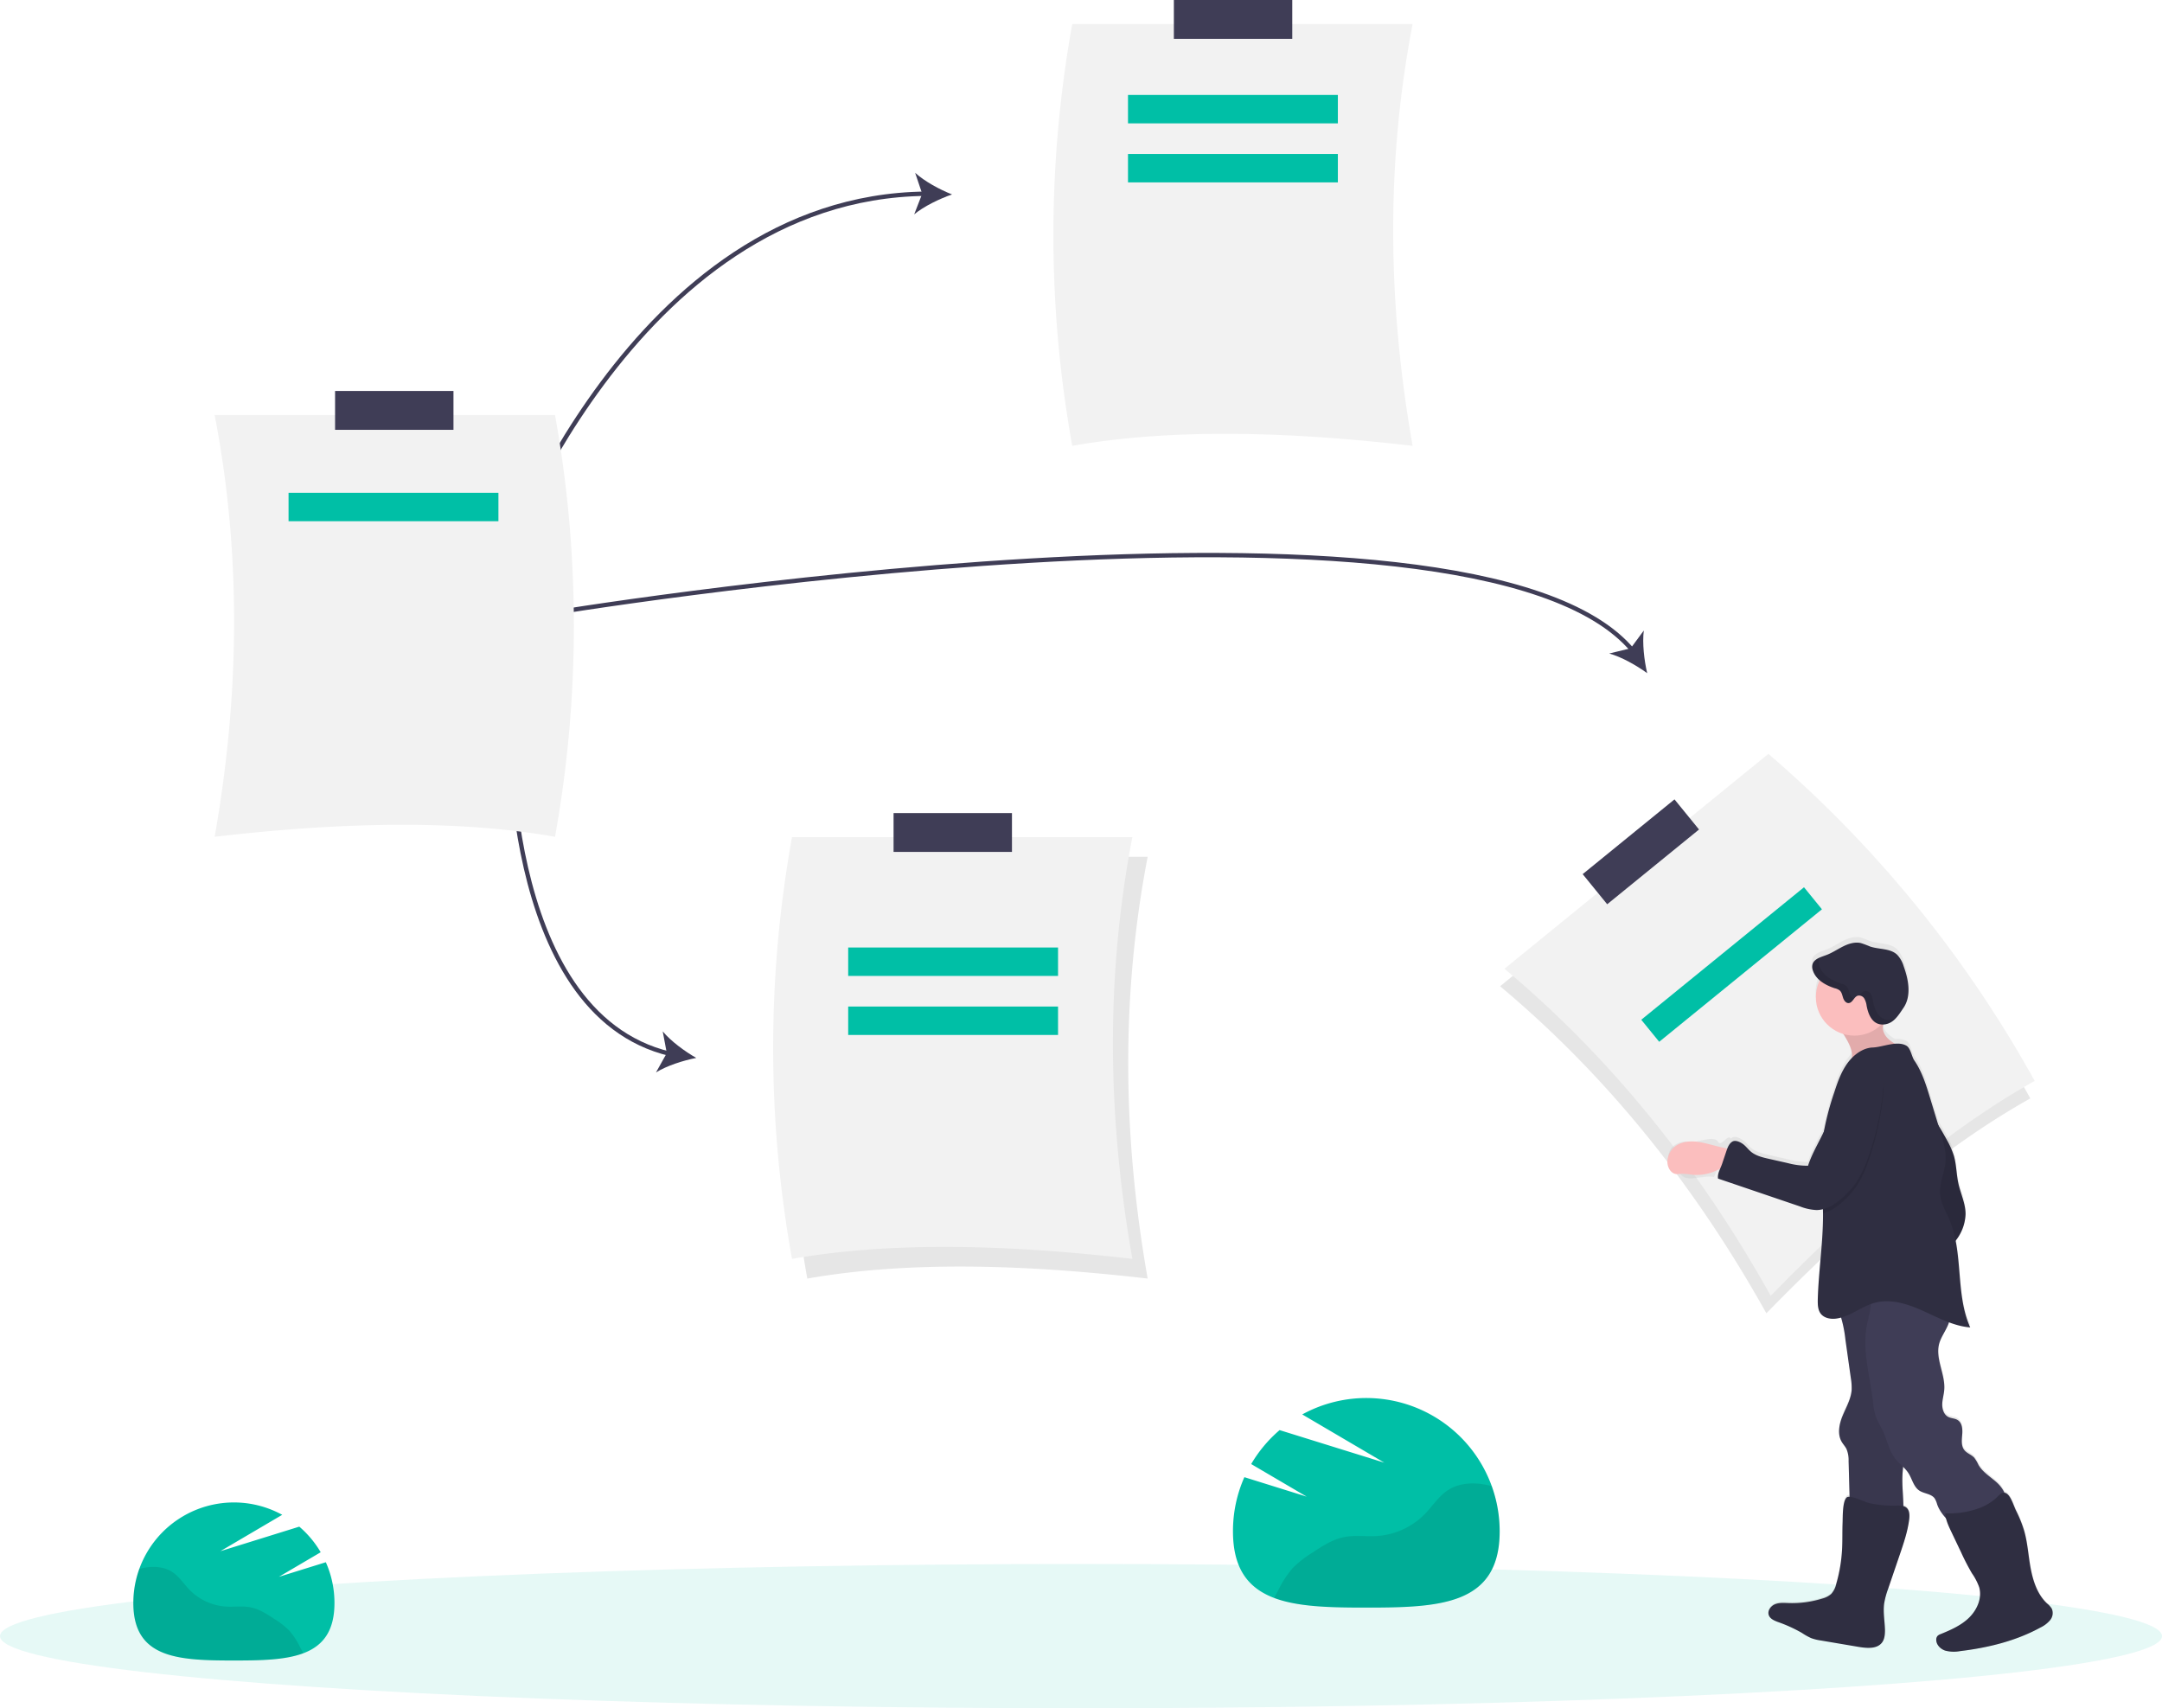 <svg id="ff6c2c6f-bb99-48ca-bf0f-ae1c98c215e0" data-name="Layer 1" xmlns="http://www.w3.org/2000/svg" xmlns:xlink="http://www.w3.org/1999/xlink" width="989" height="781.43" viewBox="0 0 989 781.43"><defs><linearGradient id="a6110406-8b9c-48da-9b9b-78691cfdbd93" x1="949.45" y1="825.55" x2="949.45" y2="497.17" gradientTransform="translate(-20.24 29.65) rotate(-2.31)" gradientUnits="userSpaceOnUse"><stop offset="0" stop-color="gray" stop-opacity="0.25"/><stop offset="0.54" stop-color="gray" stop-opacity="0.12"/><stop offset="1" stop-color="gray" stop-opacity="0.1"/></linearGradient></defs><title>timeline</title><path d="M596,263.22c45.59-8,98.57-6.61,155.7,0-11.59-65.73-12.12-130.11,0-192.93H596A543.76,543.76,0,0,0,596,263.22Z" transform="translate(-105.5 -59.28)" fill="#f2f2f2"/><rect x="642.48" y="59.28" width="54.16" height="17.77" transform="translate(1233.62 77.05) rotate(-180)" fill="#3f3d56"/><path d="M474.8,644.15c45.59-8,98.57-6.61,155.7,0-11.59-65.73-12.12-130.11,0-192.93H474.8A543.76,543.76,0,0,0,474.8,644.15Z" transform="translate(-105.5 -59.28)" opacity="0.1"/><path d="M467.8,635.15c45.59-8,98.57-6.61,155.7,0-11.59-65.73-12.12-130.11,0-192.93H467.8A543.76,543.76,0,0,0,467.8,635.15Z" transform="translate(-105.5 -59.28)" fill="#f2f2f2"/><rect x="514.26" y="431.22" width="54.16" height="17.77" transform="translate(977.18 820.92) rotate(-180)" fill="#3f3d56"/><path d="M334,320.22S394.39,149.41,528.93,147.9" transform="translate(-105.5 -59.28)" fill="none" stroke="#3f3d56" stroke-miterlimit="10" stroke-width="2"/><path d="M541,148.22c-5.73,2-12.85,5.41-17.31,9.12l3.66-9.43-3.22-9.59C528.41,142.23,535.37,146,541,148.22Z" transform="translate(-105.5 -59.28)" fill="#3f3d56"/><path d="M339,385.22s-5.46,137.44,73.06,156.15" transform="translate(-105.5 -59.28)" fill="none" stroke="#3f3d56" stroke-miterlimit="10" stroke-width="2"/><path d="M424,543.22c-5.95,1.16-13.48,3.57-18.41,6.62l4.93-8.83-1.86-9.94C412.36,535.53,418.73,540.22,424,543.22Z" transform="translate(-105.5 -59.28)" fill="#3f3d56"/><path d="M355,340.22S779.62,269.44,852.49,357" transform="translate(-105.5 -59.28)" fill="none" stroke="#3f3d56" stroke-miterlimit="10" stroke-width="2"/><path d="M859,367.22c-4.9-3.57-11.79-7.46-17.37-9l9.82-2.39,6-8.13C856.72,353.46,857.62,361.32,859,367.22Z" transform="translate(-105.5 -59.28)" fill="#3f3d56"/><g opacity="0.1"><ellipse cx="494.5" cy="748.43" rx="494.5" ry="33" fill="#00bfa6"/></g><path d="M1034.26,561.74c-40.39,22.6-80.61,57.11-120.74,98.3C881,601.76,840.78,551.5,791.71,510.43l120.74-98.3A543.88,543.88,0,0,1,1034.26,561.74Z" transform="translate(-105.5 -59.28)" opacity="0.1"/><path d="M1036.26,553.74c-40.39,22.6-80.61,57.11-120.74,98.3C883,593.76,842.78,543.5,793.71,502.43l120.74-98.3A543.88,543.88,0,0,1,1036.26,553.74Z" transform="translate(-105.5 -59.28)" fill="#f2f2f2"/><rect x="829.01" y="440.03" width="54.16" height="17.77" transform="translate(-196.72 582.02) rotate(-39.15)" fill="#3f3d56"/><rect x="849.61" y="493.97" width="96" height="13" transform="translate(-219.95 619.81) rotate(-39.15)" fill="#00bfa6"/><path d="M1044.15,795a9.78,9.78,0,0,0-2.17-2.42c-4.37-4.12-6.4-10.19-7.48-16.12s-1.39-12-3.12-17.82a59.18,59.18,0,0,0-3.52-8.67c-1-2.13-2.26-6.33-4.09-7.82a2.83,2.83,0,0,0-1.26-.62,14.71,14.71,0,0,0-3.62-4.81c-2.86-2.59-6.35-4.65-8.26-8a18,18,0,0,0-1.93-3.3c-1.29-1.42-3.33-2-4.52-3.5-1.55-1.94-1.2-4.71-1-7.19s0-5.43-2.14-6.72c-1.28-.79-2.93-.72-4.26-1.41-2-1-2.79-3.53-2.75-5.78s.74-4.44.92-6.68c.56-7.16-4.16-14.28-2.34-21.22.69-2.63,2.27-4.92,3.44-7.36a16.1,16.1,0,0,0,1-2.54,35.35,35.35,0,0,0,9.74,2.34c-5.51-12.35-4.11-26.72-6.68-40l.33-.46a20.78,20.78,0,0,0,4.22-11.85c0-5-2.31-9.57-3.35-14.4-.89-4.12-.85-8.41-2-12.46a37.65,37.65,0,0,0-3.16-7.22q-1.87-3.46-3.93-6.82-1.92-6.36-3.85-12.72c-1.8-6-3.65-12-7.15-17.14-1.28-1.89-1.67-5.7-3.64-6.85a8.81,8.81,0,0,0-5.2-.9c-2.78-1.56-5.22-3.81-5.57-6.89a6.65,6.65,0,0,1,.2-2l.34,0c4.4-.41,6.63-4.29,8.92-7.68,3.7-5.51,2.29-12.95,0-19.21a13.08,13.08,0,0,0-3-5.29c-3.21-3-8.29-2.33-12.43-3.78a40.15,40.15,0,0,0-4.11-1.55c-2.75-.65-5.63.25-8.15,1.52s-4.87,2.91-7.51,3.92-5.9,1.79-6.55,4.5a5,5,0,0,0,.22,2.73,10.2,10.2,0,0,0,3.09,4.45,17.82,17.82,0,0,0,10.87,24.83c.76,1.21,1.47,2.45,2.12,3.73,1.16,2.24,2.14,4.88,1.74,7.28a22.35,22.35,0,0,0-2,2.44c-2.87,4-4.5,8.7-6,13.37a141.37,141.37,0,0,0-4.83,18.28c-2.44,5.18-5.42,10.14-7.19,15.59a35.2,35.2,0,0,1-9.38-1.25l-8.44-1.92c-2.94-.66-6-1.39-8.3-3.32-1.22-1-2.17-2.33-3.41-3.33s-3.73-2.15-5.09-1.33a4,4,0,0,0-.69.53c-1.24-2.51-4.28,3.89-5.72,1.52-2.06-3.41-9.29.54-13.19-.1a9.25,9.25,0,0,0-6.79,1.57c-2.28,1.63-3.71,5-2,7.28a12.51,12.51,0,0,0,1.39,1.43,28.59,28.59,0,0,1,3.09,4.28c3.08,4.43,10.17.52,15.55,1.54-.12.34,3.77-8.09,3.65-7.74-.71,2.07-2.22,4.59-1.84,6.75l37.54,12.85a22.86,22.86,0,0,0,7.56,1.66,12.71,12.71,0,0,0,3-.39l0,1.92v.07c.1,13.19-2,26.3-2.39,39.48-.07,2.4,0,5,1.52,6.88,1.7,2.06,4.72,2.46,7.35,2a16.65,16.65,0,0,0,1.86-.41,69.19,69.19,0,0,1,1.92,10.1l2.49,17.76a27.09,27.09,0,0,1,.39,5.54c-.29,4.18-2.5,7.94-4.1,11.81s-2.55,8.49-.45,12.11c.66,1.12,1.57,2.08,2.16,3.24a13.1,13.1,0,0,1,1,5.67q.23,8.1.44,16.18a1.89,1.89,0,0,0-1.26.26c-2.08,1.61-1.85,9.33-2,11.72-.16,4,0,8.08-.22,12.12a72.32,72.32,0,0,1-2.68,16.13,10.29,10.29,0,0,1-2.29,4.61,9.86,9.86,0,0,1-4.07,2.11,46.48,46.48,0,0,1-15.41,2.09c-2.11-.06-4.31-.27-6.27.54s-3.54,3-2.83,5c.61,1.68,2.46,2.48,4.13,3.11a66.29,66.29,0,0,1,11,5,30.8,30.8,0,0,0,4.25,2.42,21.91,21.91,0,0,0,4.38,1.08l17.73,3c3.63.63,8,1,10.31-2,1.25-1.62,1.43-3.82,1.37-5.87-.1-4-.9-8.08-.38-12.07a37.24,37.24,0,0,1,1.86-6.94L974.58,770c1.78-5.27,3.58-10.58,4.27-16.1.25-2,.23-4.27-1.3-5.53a3.69,3.69,0,0,0-1.32-.68c-.06-4.82-.69-9.64-.42-14.46.07-1.21.19-2.41.29-3.61a17.21,17.21,0,0,1,2.47,2.92c1.71,2.67,2.34,6.21,4.95,8,2.22,1.51,5.51,1.44,7.07,3.64a10.34,10.34,0,0,1,1.12,2.7,19.37,19.37,0,0,0,4,6.36,32.28,32.28,0,0,0,2.47,6.34l4.4,9.3a106,106,0,0,0,5,9.77,27.75,27.75,0,0,1,3.35,6.46c1.41,4.95-.89,10.37-4.53,14s-8.44,5.73-13.17,7.68a3.58,3.58,0,0,0-1.34.8,2.59,2.59,0,0,0-.61,1.74c0,2.31,1.9,4.28,4.08,5a15.55,15.55,0,0,0,6.83.25c12.78-1.55,25.52-4.68,36.82-10.88a13.21,13.21,0,0,0,4.39-3.39A5.13,5.13,0,0,0,1044.15,795Z" transform="translate(-105.5 -59.28)" fill="url(#a6110406-8b9c-48da-9b9b-78691cfdbd93)"/><path d="M990.14,570.78q3.2,4.9,6,10.06A37.17,37.17,0,0,1,999.3,588c1.16,4,1.13,8.27,2,12.36,1,4.8,3.34,9.38,3.34,14.29a20.56,20.56,0,0,1-4.22,11.76,56.28,56.28,0,0,1-8.82,9.11,187.68,187.68,0,0,1-12.48-61.21c-.1-2.91-.12-5.9.94-8.61.65-1.69,3.77-6.35,5.78-4.52.73.67.92,3.68,1.37,4.69A36.86,36.86,0,0,0,990.14,570.78Z" transform="translate(-105.5 -59.28)" fill="#2f2e41"/><path d="M990.14,570.78q3.2,4.9,6,10.06A37.17,37.17,0,0,1,999.3,588c1.16,4,1.13,8.27,2,12.36,1,4.8,3.34,9.38,3.34,14.29a20.56,20.56,0,0,1-4.22,11.76,56.28,56.28,0,0,1-8.82,9.11,187.68,187.68,0,0,1-12.48-61.21c-.1-2.91-.12-5.9.94-8.61.65-1.69,3.77-6.35,5.78-4.52.73.67.92,3.68,1.37,4.69A36.86,36.86,0,0,0,990.14,570.78Z" transform="translate(-105.5 -59.28)" opacity="0.1"/><path d="M882.79,581.7c-3.91-.64-8.25-.33-11.29,2.21a9.32,9.32,0,0,0-3.24,6.16c-.26,2.78,1.35,6.06,4.13,6.28a13.17,13.17,0,0,0,2-.13,29.88,29.88,0,0,1,5.24.43,21.39,21.39,0,0,0,18.23-7.36c2.39-2.95-.76-4.29-3.58-4.89C890.42,583.58,886.65,582.34,882.79,581.7Z" transform="translate(-105.5 -59.28)" fill="#fbbebe"/><path d="M949.67,672l2.48,17.62a26.7,26.7,0,0,1,.38,5.5c-.29,4.15-2.5,7.88-4.09,11.72s-2.56,8.43-.45,12c.65,1.11,1.56,2.06,2.15,3.21a13,13,0,0,1,1,5.64l.68,25a157.33,157.33,0,0,0,23.18-.12,1.3,1.3,0,0,0,.84-.27,1.34,1.34,0,0,0,.29-.9c.34-5.85-.68-11.71-.35-17.56.12-2.14.42-4.28.46-6.42.12-8.71-4.18-17.24-2.88-25.86a57.51,57.51,0,0,1,1.6-6.43c4.11-14.95,3.24-30.76,2.33-46.24a1.1,1.1,0,0,0-.2-.71,1.13,1.13,0,0,0-.54-.29,28.48,28.48,0,0,0-25.78,4.91c-1.09.88-3.84,1.72-4.56,2.77-1,1.47.31,2.92.89,4.48A56.76,56.76,0,0,1,949.67,672Z" transform="translate(-105.5 -59.28)" fill="#3f3d56"/><path d="M949.67,672l2.48,17.62a26.7,26.7,0,0,1,.38,5.5c-.29,4.15-2.5,7.88-4.09,11.72s-2.56,8.43-.45,12c.65,1.11,1.56,2.06,2.15,3.21a13,13,0,0,1,1,5.64l.68,25a157.33,157.33,0,0,0,23.18-.12,1.3,1.3,0,0,0,.84-.27,1.34,1.34,0,0,0,.29-.9c.34-5.85-.68-11.71-.35-17.56.12-2.14.42-4.28.46-6.42.12-8.71-4.18-17.24-2.88-25.86a57.51,57.51,0,0,1,1.6-6.43c4.11-14.95,3.24-30.76,2.33-46.24a1.1,1.1,0,0,0-.2-.71,1.13,1.13,0,0,0-.54-.29,28.48,28.48,0,0,0-25.78,4.91c-1.09.88-3.84,1.72-4.56,2.77-1,1.47.31,2.92.89,4.48A56.76,56.76,0,0,1,949.67,672Z" transform="translate(-105.5 -59.28)" opacity="0.1"/><path d="M996,666.71c-1.17,2.43-2.74,4.7-3.44,7.31-1.82,6.89,2.89,14,2.33,21.06-.18,2.22-.87,4.4-.92,6.63s.77,4.7,2.75,5.73c1.33.69,3,.62,4.25,1.4,2.11,1.28,2.35,4.22,2.14,6.67s-.56,5.21,1,7.14c1.19,1.49,3.23,2.06,4.51,3.47a17.25,17.25,0,0,1,1.93,3.27c1.91,3.33,5.4,5.38,8.26,7.94s5.28,6.47,4,10.09c-.94,2.67-3.58,4.3-6.12,5.56a64.9,64.9,0,0,1-14.57,5.14,3.39,3.39,0,0,1-1.67.09,3.57,3.57,0,0,1-1.46-1c-2.95-2.88-6-5.91-7.36-9.81a10.21,10.21,0,0,0-1.12-2.68c-1.56-2.18-4.85-2.11-7.07-3.61-2.6-1.77-3.23-5.29-4.93-7.94s-4.19-4.22-6-6.56c-3.06-3.88-3.81-9.06-6-13.49a62.76,62.76,0,0,1-2.86-5.6,30.39,30.39,0,0,1-1.37-7.24c-1.41-11.67-5-23.44-2.74-35,.5-2.55,1.27-5,1.59-7.62.55-4.54-.32-9.17.35-13.7a3.73,3.73,0,0,1,1.51-2.9,4,4,0,0,1,1.72-.36,118.6,118.6,0,0,1,17.78.4c3,.3,6.36.91,8.16,3.35,1.53,2.1,1.45,4.92,1.94,7.47.61,3.13,2.2,4.85,3.87,7.31S997.27,664.17,996,666.71Z" transform="translate(-105.5 -59.28)" fill="#3f3d56"/><path d="M973,748c1.58,0,3.33-.1,4.55.91,1.52,1.24,1.54,3.53,1.3,5.48-.7,5.48-2.49,10.75-4.28,16l-5.32,15.6a37,37,0,0,0-1.86,6.89c-.52,4,.28,8,.38,12,0,2-.13,4.22-1.38,5.82-2.26,2.91-6.67,2.57-10.3,2l-17.71-3a21.09,21.09,0,0,1-4.38-1.08,28.69,28.69,0,0,1-4.25-2.39,65.38,65.38,0,0,0-11-5c-1.66-.63-3.52-1.42-4.12-3.09-.71-2,.87-4.19,2.83-5s4.15-.6,6.27-.53a46.72,46.72,0,0,0,15.4-2.09,9.84,9.84,0,0,0,4.06-2.09,10.1,10.1,0,0,0,2.29-4.57,70.25,70.25,0,0,0,2.68-16c.21-4,.07-8,.23-12,.1-2.38-.13-10,1.95-11.63,1.59-1.22,8.13,2.14,10.28,2.64A50,50,0,0,0,973,748Z" transform="translate(-105.5 -59.28)" fill="#2f2e41"/><path d="M1031.31,759.09c1.73,5.74,2,11.79,3.12,17.68s3.1,11.91,7.47,16a9.69,9.69,0,0,1,2.17,2.4,5.06,5.06,0,0,1-.75,5.23,13.23,13.23,0,0,1-4.39,3.36c-11.29,6.17-24,9.27-36.81,10.81a15.36,15.36,0,0,1-6.82-.24c-2.18-.74-4.11-2.7-4.07-5a2.53,2.53,0,0,1,.6-1.72,3.62,3.62,0,0,1,1.35-.8c4.72-1.93,9.51-4,13.16-7.62s5.94-9,4.53-13.86a27,27,0,0,0-3.35-6.41,108.53,108.53,0,0,1-5-9.7l-4.4-9.23c-1.29-2.7-2.59-5.48-2.81-8.46a40.42,40.42,0,0,0,16.22-2.6,25.24,25.24,0,0,0,6.67-4c1.7-1.42,3.25-4.07,5.54-2.21,1.84,1.48,3,5.64,4.08,7.76A57.3,57.3,0,0,1,1031.31,759.09Z" transform="translate(-105.5 -59.28)" fill="#2f2e41"/><path d="M966.83,529.91c.44,3.83,4.16,6.37,7.71,7.88L952.07,545c1.45-2.78.28-6.17-1.16-9a50.1,50.1,0,0,0-4-6.4c-.22-.32-.47-.71-.31-1.06a1.12,1.12,0,0,1,.63-.49c4.62-2.06,9.38-4.19,14.43-4.94,1.46-.22,4.22-.8,5.31.68S966.62,528.14,966.83,529.91Z" transform="translate(-105.5 -59.28)" fill="#fbbebe"/><path d="M966.83,529.91c.44,3.83,4.16,6.37,7.71,7.88L952.07,545c1.45-2.78.28-6.17-1.16-9a50.1,50.1,0,0,0-4-6.4c-.22-.32-.47-.71-.31-1.06a1.12,1.12,0,0,1,.63-.49c4.62-2.06,9.38-4.19,14.43-4.94,1.46-.22,4.22-.8,5.31.68S966.62,528.14,966.83,529.91Z" transform="translate(-105.5 -59.28)" opacity="0.1"/><circle cx="848.27" cy="456.12" r="17.62" fill="#fbbebe"/><path d="M938.54,660.4c1.71,2,4.72,2.44,7.35,2,6.15-1,11.18-5.53,17.2-7.17,7.38-2,15.19.58,22.16,3.72s13.9,6.95,21.52,7.55c-6.89-15.36-2.95-33.85-9.54-49.34-1.61-3.79-3.86-7.44-4.22-11.54-.45-5.09,2.09-10,2.48-15.06.36-4.51-1-9-2.3-13.29q-2.41-7.92-4.82-15.85c-1.8-5.91-3.65-11.91-7.14-17-1.29-1.87-1.68-5.65-3.64-6.79-4.28-2.47-10.77.65-15.41.82s-8.87,3.47-11.58,7.19c-2.87,4-4.5,8.64-6,13.28a125.91,125.91,0,0,0-5.33,21.23c-.15,1.08-.28,2.16-.38,3.25-1,10.27.46,20.6.54,30.91v.07c.1,13.09-2,26.1-2.39,39.18C937,656,937,658.57,938.54,660.4Z" transform="translate(-105.5 -59.28)" fill="#2f2e41"/><path d="M939.42,614.32c3.45-.87,6.57-3.1,9.25-5.53a39,39,0,0,0,6.14-6.95,50.14,50.14,0,0,0,5.29-11.17,129.16,129.16,0,0,0,7-32.27c.26-3,.34-6.21-1.45-8.59a7.24,7.24,0,0,0-8.75-2.13c-2.36,1.16-3.89,3.49-5.31,5.71-2.81,4.43-5.64,8.9-7.45,13.82-.8,2.18-1.39,4.43-2.17,6.62a62,62,0,0,1-2.74,6.33c-.15,1.08-.28,2.16-.38,3.25C937.92,593.68,939.34,604,939.42,614.32Z" transform="translate(-105.5 -59.28)" opacity="0.1"/><path d="M965.6,547.91c1.79,2.38,1.71,5.63,1.46,8.59a129.35,129.35,0,0,1-7,32.28,49.43,49.43,0,0,1-5.29,11.16,38.67,38.67,0,0,1-6.14,6.95c-3.4,3.11-7.54,5.87-12.15,5.92a23.42,23.42,0,0,1-7.56-1.65l-37.51-12.75c-.38-2.14,1.13-4.63,1.84-6.69l2-5.94c.57-1.64,1.23-3.4,2.72-4.29s3.85.33,5.09,1.31,2.18,2.3,3.4,3.31c2.31,1.92,5.36,2.63,8.3,3.29l8.43,1.9a35.6,35.6,0,0,0,9.38,1.24c2.35-7.17,6.82-13.5,9.35-20.61.78-2.19,1.37-4.44,2.18-6.61,1.8-4.93,4.64-9.4,7.45-13.82,1.41-2.23,2.94-4.56,5.31-5.71A7.21,7.21,0,0,1,965.6,547.91Z" transform="translate(-105.5 -59.28)" fill="#2f2e41"/><path d="M959.39,519.37a9,9,0,0,0-1.06-3.3,2.79,2.79,0,0,0-3-1.32c-1.76.55-2.35,3.28-4.19,3.37-1.24.06-2.13-1.2-2.52-2.39s-.6-2.52-1.53-3.36a5.68,5.68,0,0,0-2.18-1c-4.27-1.35-8.68-3.85-10.1-8.1a4.83,4.83,0,0,1-.23-2.71c.65-2.69,4-3.49,6.55-4.47s5-2.63,7.5-3.88,5.4-2.16,8.15-1.52a42.56,42.56,0,0,1,4.11,1.54c4.14,1.43,9.21.76,12.42,3.75a12.93,12.93,0,0,1,3,5.25c2.24,6.21,3.66,13.59-.05,19.06-2.29,3.37-4.51,7.22-8.91,7.62C962.23,528.36,960.2,523.69,959.39,519.37Z" transform="translate(-105.5 -59.28)" fill="#2f2e41"/><g opacity="0.1"><path d="M951.57,513.61c-.39-1.18-.6-2.52-1.52-3.36a5.68,5.68,0,0,0-2.18-1c-4.28-1.35-8.68-3.85-10.11-8.1a4.92,4.92,0,0,1-.22-2.71,3.56,3.56,0,0,1,.53-1.19c-1.63.71-3.05,1.65-3.45,3.31a4.83,4.83,0,0,0,.23,2.71c1.42,4.25,5.83,6.75,10.1,8.1a5.68,5.68,0,0,1,2.18,1c.93.84,1.13,2.18,1.53,3.36s1.28,2.45,2.52,2.39,1.84-1.19,2.63-2.15C952.72,515.84,951.93,514.7,951.57,513.61Z" transform="translate(-105.5 -59.28)"/><path d="M970.29,525.77c-5.14.47-7.17-4.2-8-8.52a8.65,8.65,0,0,0-1-3.29,2.8,2.8,0,0,0-3-1.33c-.95.3-1.56,1.24-2.21,2a3,3,0,0,1,2.26,1.39,9,9,0,0,1,1.06,3.3c.81,4.32,2.84,9,8,8.52a8.2,8.2,0,0,0,5.28-2.73A7.45,7.45,0,0,1,970.29,525.77Z" transform="translate(-105.5 -59.28)"/></g><path d="M359.39,442.06c-45.58-8-98.57-6.6-155.7,0,11.59-65.72,12.13-130.1,0-192.93h155.7A543.76,543.76,0,0,1,359.39,442.06Z" transform="translate(-105.5 -59.28)" fill="#f2f2f2"/><rect x="153.28" y="178.85" width="54.16" height="17.77" fill="#3f3d56"/><rect x="388" y="433.43" width="96" height="13" fill="#00bfa6"/><rect x="388" y="460.43" width="96" height="13" fill="#00bfa6"/><rect x="516" y="43.43" width="96" height="13" fill="#00bfa6"/><rect x="516" y="70.43" width="96" height="13" fill="#00bfa6"/><rect x="132" y="225.43" width="96" height="13" fill="#00bfa6"/><path d="M233.06,780.59l19.14-11.25a46,46,0,0,0-9.79-11.71L206.3,768.86l28.3-16.64a46,46,0,0,0-68.1,40.35c0,25.41,20.59,26.29,46,26.29s46-.88,46-26.29a45.75,45.75,0,0,0-3.95-18.66Z" transform="translate(-105.5 -59.28)" fill="#00bfa6"/><path d="M237.93,805.29a35.81,35.81,0,0,0-6.78-5.33c-3.48-2.31-7.07-4.66-11.17-5.45-3.6-.68-7.31-.1-11-.31a25.71,25.71,0,0,1-16.81-7.7c-2.61-2.71-4.67-6-7.81-8.09-3.39-2.23-7.69-2.71-11.71-2.15a29.07,29.07,0,0,0-3.46.71,45.8,45.8,0,0,0-2.72,15.6c0,25.41,20.59,26.29,46,26.29,12.33,0,23.52-.21,31.78-3.33L242.9,813A35.89,35.89,0,0,0,237.93,805.29Z" transform="translate(-105.5 -59.28)" opacity="0.1"/><path d="M703.24,743.9,677.85,729a61.22,61.22,0,0,1,13-15.53l47.89,14.89-37.53-22.06a61,61,0,0,1,90.31,53.51c0,33.69-27.31,34.85-61,34.85s-61-1.16-61-34.85A60.77,60.77,0,0,1,674.73,735Z" transform="translate(-105.5 -59.28)" fill="#00bfa6"/><path d="M696.77,776.65a48.63,48.63,0,0,1,9-7.07c4.61-3.05,9.38-6.18,14.81-7.22,4.77-.91,9.69-.14,14.54-.42a34,34,0,0,0,22.3-10.21c3.46-3.59,6.19-8,10.36-10.73,4.49-3,10.19-3.58,15.52-2.85a42.61,42.61,0,0,1,4.6.94,60.89,60.89,0,0,1,3.6,20.7c0,33.69-27.31,34.85-61,34.85-16.35,0-31.19-.27-42.15-4.4l1.83-3.42A48.05,48.05,0,0,1,696.77,776.65Z" transform="translate(-105.5 -59.28)" opacity="0.1"/></svg>
